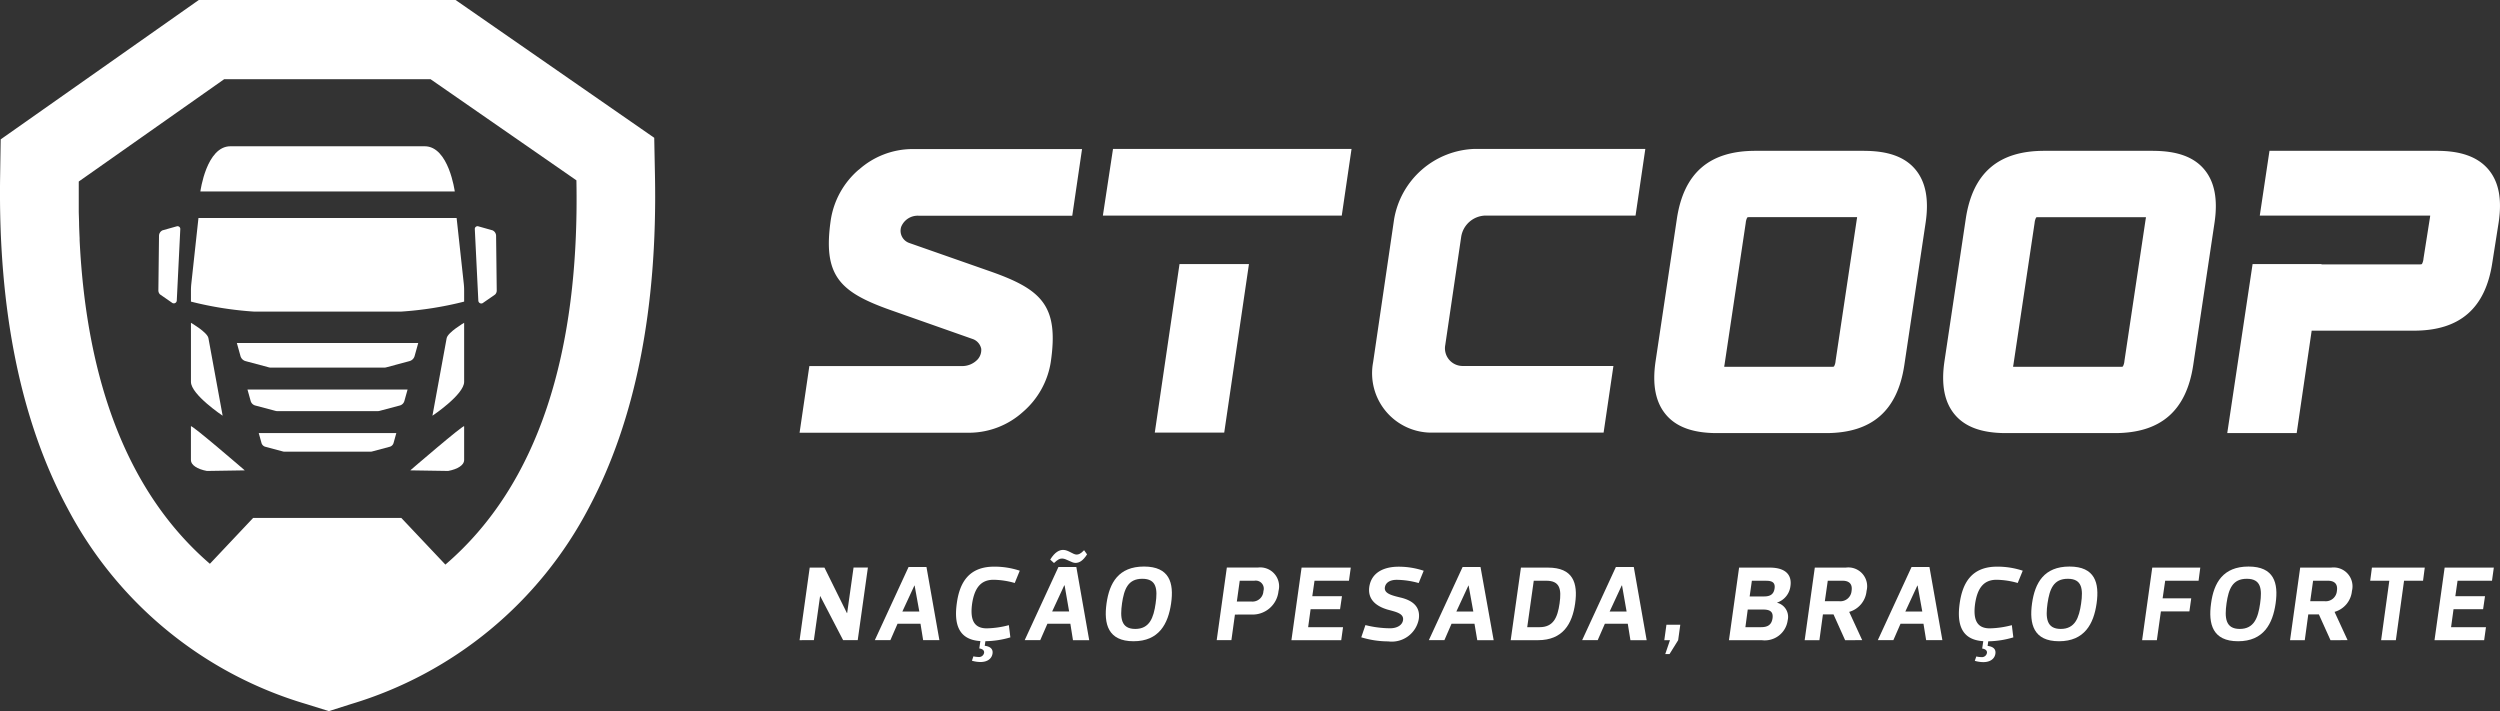 <svg xmlns="http://www.w3.org/2000/svg" width="225.001" height="64" viewBox="0 0 225.001 64">
  <rect x="0" y="0" width="225.001" height="64" fill="#333333" stroke="none"/>
  <g id="Logo" transform="translate(-47.038)">
    <path id="Caminho_557" data-name="Caminho 557" d="M980.54,618.2h-9.8c-4.134,0-6.443,2-7.06,6.131l-1.911,12.788c-.322,2.149,0,3.733.947,4.845s2.459,1.64,4.581,1.64h9.8c4.134,0,6.443-2.007,7.058-6.131l1.913-12.788c.32-2.147,0-3.731-.947-4.842s-2.459-1.64-4.581-1.64m-2.575,18.916a1.164,1.164,0,0,1-.143.492.477.477,0,0,1-.185.025h-9.689a.528.528,0,0,1,.02-.165l1.913-12.788a1.214,1.214,0,0,1,.143-.492.576.576,0,0,1,.184-.022H979.9a.523.523,0,0,1-.02.165Z" transform="translate(-765.725 -604.625)" fill="#fff"/>
    <path id="Caminho_558" data-name="Caminho 558" d="M1086.273,618.2h-9.8c-4.134,0-6.443,2-7.06,6.131l-1.913,12.788c-.32,2.149,0,3.733.947,4.845s2.459,1.64,4.584,1.64h9.8c4.131,0,6.44-2.007,7.057-6.131l1.913-12.788c.32-2.147,0-3.731-.947-4.842s-2.459-1.64-4.584-1.64m-2.577,18.918a1.214,1.214,0,0,1-.142.492.506.506,0,0,1-.187.025h-9.684a.518.518,0,0,1,.02-.165l1.911-12.788a1.274,1.274,0,0,1,.142-.492.614.614,0,0,1,.187-.022h9.687a.519.519,0,0,1-.02.165Z" transform="translate(-845.457 -604.625)" fill="#fff"/>
    <path id="Caminho_559" data-name="Caminho 559" d="M880.175,637.043H866.65a1.591,1.591,0,0,1-1.608-1.889l1.436-9.758a2.262,2.262,0,0,1,2.164-1.889h13.525l.88-6h-15.34a7.605,7.605,0,0,0-7.272,6.342L858.549,636.7a5.345,5.345,0,0,0,5.41,6.34h15.333Z" transform="translate(-687.929 -604.105)" fill="#fff"/>
    <path id="Caminho_560" data-name="Caminho 560" d="M654.174,619.414a7.459,7.459,0,0,0-2.511,4.493c-.738,5.041.777,6.519,5.41,8.155l7.306,2.575a1.188,1.188,0,0,1,.821.9,1.281,1.281,0,0,1-.307.935,1.9,1.9,0,0,1-1.355.617H649.73l-.88,6h15.335a7.261,7.261,0,0,0,4.761-1.867,7.446,7.446,0,0,0,2.511-4.49c.738-5.044-.777-6.522-5.41-8.154l-7.314-2.563a1.163,1.163,0,0,1-.738-1.456,1.6,1.6,0,0,1,1.589-1h13.808l.88-6H658.935a7.275,7.275,0,0,0-4.761,1.867" transform="translate(-529.85 -604.143)" fill="#fff"/>
    <path id="Caminho_561" data-name="Caminho 561" d="M781.076,659.65l-2.226,15.166H785.1l2.225-15.166Z" transform="translate(-627.881 -635.882)" fill="#fff"/>
    <path id="Caminho_562" data-name="Caminho 562" d="M760.762,617.51l-.912,6h21.5l.88-6Z" transform="translate(-613.553 -604.105)" fill="#fff"/>
    <path id="Caminho_563" data-name="Caminho 563" d="M1194.823,619.84c-.949-1.1-2.459-1.64-4.582-1.64H1175.15l-.873,5.828h15.338a1.592,1.592,0,0,1-.02.165l-.585,3.708a1.2,1.2,0,0,1-.142.492.478.478,0,0,1-.185.025h-8.853v-.027h-6.2L1171.35,643.6h6.249l1.348-9.215h9.2c4.134,0,6.443-2.007,7.06-6.133l.563-3.568C1196.1,622.536,1195.782,620.952,1194.823,619.84Z" transform="translate(-923.858 -604.625)" fill="#fff"/>
    <path id="Caminho_564" data-name="Caminho 564" d="M899.072,321.16l-.066-3.389-17.876-12.4H858.014l-17.827,12.542-.052,3.381c-.182,11.988,1.867,22.034,6.089,29.859a35.668,35.668,0,0,0,21.5,17.593l2,.625,1.992-.634a35.706,35.706,0,0,0,21.417-17.689C897.307,343.2,899.308,333.146,899.072,321.16ZM880.21,356.184l-3.967-4.2H862.908l-3.893,4.127c-7.333-6.315-11.1-16.292-11.725-29.134v-.175c-.02-.391-.034-.784-.047-1.18h0c0-.4-.022-.794-.03-1.2v-2.715l13.085-9.207h18.579l13.125,9.1h0C892.3,337.089,888.582,349.006,880.21,356.184Z" transform="translate(-793.087 -305.37)" fill="#fff"/>
    <path id="Caminho_565" data-name="Caminho 565" d="M910,461.356v3.052c0,.428.571.811,1.441.969l3.406-.054S910,461.142,910,461.356Z" transform="translate(-845.779 -422.99)" fill="#fff"/>
    <path id="Caminho_566" data-name="Caminho 566" d="M899.725,388.169l-1.259.354a.548.548,0,0,0-.322.48l-.057,4.9a.507.507,0,0,0,.148.389l1.065.738a.266.266,0,0,0,.443-.187l.317-6.438a.246.246,0,0,0-.334-.234Z" transform="translate(-836.795 -367.795)" fill="#fff"/>
    <path id="Caminho_567" data-name="Caminho 567" d="M912.862,431.864l-1.279-6.977c-.089-.531-1.574-1.387-1.574-1.387v5.317C910.008,429.96,912.862,431.864,912.862,431.864Z" transform="translate(-845.786 -394.45)" fill="#fff"/>
    <path id="Caminho_568" data-name="Caminho 568" d="M934.82,463.87l.246.883a.492.492,0,0,0,.344.347l1.589.425a.423.423,0,0,0,.123.017H944.9a.424.424,0,0,0,.123-.017l1.589-.425a.492.492,0,0,0,.344-.347l.246-.883Z" transform="translate(-864.495 -424.892)" fill="#fff"/>
    <path id="Caminho_569" data-name="Caminho 569" d="M924.905,362.965h11.45s-.541-4.065-2.705-4.065H916.165c-2.169,0-2.705,4.065-2.705,4.065Z" transform="translate(-848.388 -345.736)" fill="#fff"/>
    <path id="Caminho_570" data-name="Caminho 570" d="M930.69,447.92l.288,1.03a.583.583,0,0,0,.4.406l1.852.492a.566.566,0,0,0,.143.017h9.045a.565.565,0,0,0,.143-.017l1.852-.492a.583.583,0,0,0,.4-.406l.288-1.03Z" transform="translate(-861.38 -412.864)" fill="#fff"/>
    <path id="Caminho_571" data-name="Caminho 571" d="M990.28,465.322l3.406.054c.87-.157,1.441-.541,1.441-.969v-3.052C995.13,461.142,990.28,465.322,990.28,465.322Z" transform="translate(-906.316 -422.99)" fill="#fff"/>
    <path id="Caminho_572" data-name="Caminho 572" d="M1015.482,388.523l-1.259-.354a.246.246,0,0,0-.334.246l.317,6.438a.266.266,0,0,0,.443.187l1.065-.738a.506.506,0,0,0,.148-.389l-.057-4.9A.549.549,0,0,0,1015.482,388.523Z" transform="translate(-924.118 -367.794)" fill="#fff"/>
    <path id="Caminho_573" data-name="Caminho 573" d="M999.669,424.887l-1.279,6.977s2.853-1.9,2.853-3.047V423.5S999.77,424.361,999.669,424.887Z" transform="translate(-912.432 -394.45)" fill="#fff"/>
    <path id="Caminho_574" data-name="Caminho 574" d="M933.92,385.15H910.686l-.642,5.9a5.568,5.568,0,0,0-.034.642v.984a31.37,31.37,0,0,0,5.688.9h13.211a31.37,31.37,0,0,0,5.688-.9v-.984a5.6,5.6,0,0,0-.034-.642Z" transform="translate(-845.786 -365.531)" fill="#fff"/>
    <path id="Caminho_575" data-name="Caminho 575" d="M942.809,432.078l.325-1.168H926.81l.325,1.168a.654.654,0,0,0,.457.46l2.1.563a.583.583,0,0,0,.16.022H940.09a.582.582,0,0,0,.16-.022l2.1-.563A.654.654,0,0,0,942.809,432.078Z" transform="translate(-858.455 -400.038)" fill="#fff"/>
    <path id="Caminho_576" data-name="Caminho 576" d="M650,779.859l.912-6.532h1.326l2.024,4.095h.02l.576-4.1h1.291l-.915,6.532h-1.316l-2.056-3.957h-.017l-.558,3.957Z" transform="translate(-531 -722.243)" fill="#fff"/>
    <path id="Caminho_577" data-name="Caminho 577" d="M681.642,778.245h-2.066l-.644,1.476h-1.4l3.035-6.581h1.613l1.163,6.581H681.88Zm-.548-3.443-1.085,2.344h1.527l-.423-2.344Z" transform="translate(-551.759 -722.107)" fill="#fff"/>
    <path id="Caminho_578" data-name="Caminho 578" d="M710.677,773a7.222,7.222,0,0,1,2.307.364l-.452,1.107a7.22,7.22,0,0,0-1.911-.29c-1.21,0-1.721.836-1.923,2.134-.192,1.392.106,2.238,1.318,2.238a8.272,8.272,0,0,0,1.987-.288l.135,1.1a8.236,8.236,0,0,1-2.248.344l-.057.413c.315.039.777.175.7.7-.069.463-.462.76-1.087.76a2.786,2.786,0,0,1-.767-.116l.133-.394a2.2,2.2,0,0,0,.452.057.457.457,0,0,0,.509-.374c.03-.192-.116-.354-.433-.393l.1-.664c-2.026-.123-2.371-1.613-2.122-3.4C707.566,774.461,708.382,773,710.677,773Z" transform="translate(-574.167 -722.001)" fill="#fff"/>
    <path id="Caminho_579" data-name="Caminho 579" d="M736.492,773.517h-2.066l-.644,1.475h-1.4l3.035-6.581h1.613L738.189,775h-1.461Zm-1.475-5.467-.337-.307c.423-.691.826-.873,1.163-.873.47,0,.883.421,1.21.421.172,0,.366-.066.674-.393l.268.376c-.366.576-.7.767-1.048.767s-.826-.393-1.19-.393c-.2-.007-.362.056-.735.4Zm.922,2.017-1.085,2.344h1.527l-.406-2.344Z" transform="translate(-593.121 -717.379)" fill="#fff"/>
    <path id="Caminho_580" data-name="Caminho 580" d="M762.128,776.275c.261-1.844,1.077-3.315,3.372-3.315s2.705,1.476,2.439,3.315-1.085,3.408-3.381,3.408S761.869,778.134,762.128,776.275Zm1.394,0c-.184,1.3-.1,2.3,1.19,2.3s1.652-1.008,1.835-2.3.086-2.213-1.2-2.213-1.633.915-1.827,2.213Z" transform="translate(-615.501 -721.971)" fill="#fff"/>
    <path id="Caminho_581" data-name="Caminho 581" d="M804.3,777.577l-.317,2.3H802.66l.912-6.532h2.786a1.7,1.7,0,0,1,1.864,2.113,2.345,2.345,0,0,1-2.459,2.115Zm.172-1.173h1.315a.984.984,0,0,0,1.077-.942.723.723,0,0,0-.807-.932h-1.325Z" transform="translate(-646.118 -722.265)" fill="#fff"/>
    <path id="Caminho_582" data-name="Caminho 582" d="M835.179,774.53h-3.1l-.2,1.394h2.671l-.172,1.171h-2.651l-.221,1.616h3.14l-.162,1.171H830l.915-6.532h4.427Z" transform="translate(-666.734 -722.265)" fill="#fff"/>
    <path id="Caminho_583" data-name="Caminho 583" d="M855.56,779.359l.374-1.1a9.288,9.288,0,0,0,2.213.288c.674,0,1.114-.307,1.173-.738.086-.6-.644-.738-1.385-.942-1.075-.317-1.805-.942-1.653-2.046.2-1.326,1.353-1.817,2.639-1.817a7.115,7.115,0,0,1,2.258.364l-.452,1.107a7.585,7.585,0,0,0-1.967-.29c-.671,0-1.018.29-1.075.684-.076.536.585.711,1.362.9,1.087.246,1.854.8,1.692,1.94a2.47,2.47,0,0,1-2.757,2.017A8.323,8.323,0,0,1,855.56,779.359Z" transform="translate(-686.008 -722.001)" fill="#fff"/>
    <path id="Caminho_584" data-name="Caminho 584" d="M884.392,778.245h-2.066l-.642,1.476h-1.4l3.037-6.581h1.613l1.183,6.583h-1.476Zm-.546-3.443-1.087,2.344h1.527l-.423-2.344Z" transform="translate(-704.649 -722.107)" fill="#fff"/>
    <path id="Caminho_585" data-name="Caminho 585" d="M910.25,779.882l.922-6.532h2.44c2.247,0,2.7,1.375,2.439,3.219s-1.1,3.313-3.352,3.313Zm2.6-1.171c1.229,0,1.616-.846,1.8-2.142s.029-2.039-1.21-2.039h-1.114l-.588,4.181Z" transform="translate(-727.249 -722.265)" fill="#fff"/>
    <path id="Caminho_586" data-name="Caminho 586" d="M940.5,778.245h-2.063l-.644,1.476h-1.4l3.035-6.581h1.613l1.158,6.583h-1.461Zm-.546-3.443-1.087,2.344h1.527l-.411-2.351Z" transform="translate(-746.961 -722.107)" fill="#fff"/>
    <path id="Caminho_587" data-name="Caminho 587" d="M966.556,796.9l.423-1.249h-.509l.192-1.392h1.247l-.192,1.392-.777,1.249Z" transform="translate(-769.644 -738.033)" fill="#fff"/>
    <path id="Caminho_588" data-name="Caminho 588" d="M994.456,776.51a1.312,1.312,0,0,1,.959,1.586,2.078,2.078,0,0,1-2.334,1.786H990.13l.912-6.532h2.767c1.365,0,2.009.615,1.854,1.672a1.785,1.785,0,0,1-1.2,1.476Zm-2.636.615-.211,1.586h1.414c.556,0,.942-.185,1.028-.8s-.261-.787-.856-.787Zm1.672-2.594h-1.3l-.2,1.414h1.3c.558,0,.866-.2.942-.711s-.185-.7-.743-.7Z" transform="translate(-787.485 -722.265)" fill="#fff"/>
    <path id="Caminho_589" data-name="Caminho 589" d="M1021.48,779.882l-1.045-2.324h-.952l-.317,2.324h-1.326l.912-6.532h2.786a1.693,1.693,0,0,1,1.872,2.1,2.16,2.16,0,0,1-1.564,1.884l1.171,2.545Zm-1.825-3.507h1.3a1.01,1.01,0,0,0,1.106-.922c.106-.676-.27-.922-.816-.922h-1.326Z" transform="translate(-808.381 -722.265)" fill="#fff"/>
    <path id="Caminho_590" data-name="Caminho 590" d="M1048.712,778.245h-2.066l-.644,1.476h-1.4l3.035-6.581h1.613l1.163,6.581h-1.461Zm-.549-3.443-1.085,2.344h1.527l-.423-2.344Z" transform="translate(-828.56 -722.107)" fill="#fff"/>
    <path id="Caminho_591" data-name="Caminho 591" d="M1077.716,773a7.221,7.221,0,0,1,2.306.364l-.452,1.107a7.222,7.222,0,0,0-1.911-.29c-1.21,0-1.721.836-1.921,2.134-.192,1.392.106,2.238,1.316,2.238a8.279,8.279,0,0,0,1.987-.288l.135,1.1a8.225,8.225,0,0,1-2.258.354l-.057.413c.317.039.777.174.7.7-.067.462-.462.76-1.087.76a2.794,2.794,0,0,1-.767-.116l.135-.393a2.164,2.164,0,0,0,.45.057.458.458,0,0,0,.509-.374c.029-.192-.116-.354-.43-.394l.1-.664c-2.029-.123-2.373-1.613-2.125-3.4C1074.605,774.461,1075.422,773,1077.716,773Z" transform="translate(-850.937 -722.001)" fill="#fff"/>
    <path id="Caminho_592" data-name="Caminho 592" d="M1100.838,776.275c.261-1.844,1.077-3.315,3.372-3.315s2.7,1.476,2.44,3.315-1.085,3.408-3.382,3.408S1100.579,778.134,1100.838,776.275Zm1.394,0c-.185,1.3-.1,2.3,1.19,2.3s1.652-1.008,1.835-2.3.086-2.213-1.2-2.213S1102.424,774.976,1102.232,776.275Z" transform="translate(-870.916 -721.971)" fill="#fff"/>
    <path id="Caminho_593" data-name="Caminho 593" d="M1146.421,774.53h-3.005l-.231,1.586h2.575l-.165,1.173h-2.565l-.364,2.592h-1.326l.912-6.532h4.323Z" transform="translate(-901.51 -722.265)" fill="#fff"/>
    <path id="Caminho_594" data-name="Caminho 594" d="M1166.356,776.275c.246-1.844,1.075-3.315,3.372-3.315s2.7,1.476,2.439,3.315-1.087,3.408-3.381,3.408S1166.095,778.134,1166.356,776.275Zm1.392,0c-.182,1.3-.1,2.3,1.19,2.3s1.653-1.008,1.834-2.3.089-2.213-1.2-2.213S1167.937,774.976,1167.747,776.275Z" transform="translate(-920.321 -721.971)" fill="#fff"/>
    <path id="Caminho_595" data-name="Caminho 595" d="M1199.12,779.882l-1.048-2.324h-.952l-.315,2.324h-1.325l.912-6.532h2.784a1.7,1.7,0,0,1,1.874,2.1,2.163,2.163,0,0,1-1.566,1.884l1.173,2.545Zm-1.825-3.507h1.3a1.008,1.008,0,0,0,1.1-.922c.106-.676-.268-.922-.816-.922h-1.326Z" transform="translate(-942.336 -722.265)" fill="#fff"/>
    <path id="Caminho_596" data-name="Caminho 596" d="M1227.857,774.53l-.738,5.351h-1.326l.738-5.351h-1.721l.155-1.18h4.756l-.155,1.18Z" transform="translate(-964.453 -722.265)" fill="#fff"/>
    <path id="Caminho_597" data-name="Caminho 597" d="M1253.509,774.53h-3.1l-.2,1.394h2.671l-.172,1.171h-2.661l-.221,1.616h3.14l-.163,1.171h-4.468l.912-6.532h4.426Z" transform="translate(-982.19 -722.265)" fill="#fff"/>
  </g>
</svg>
